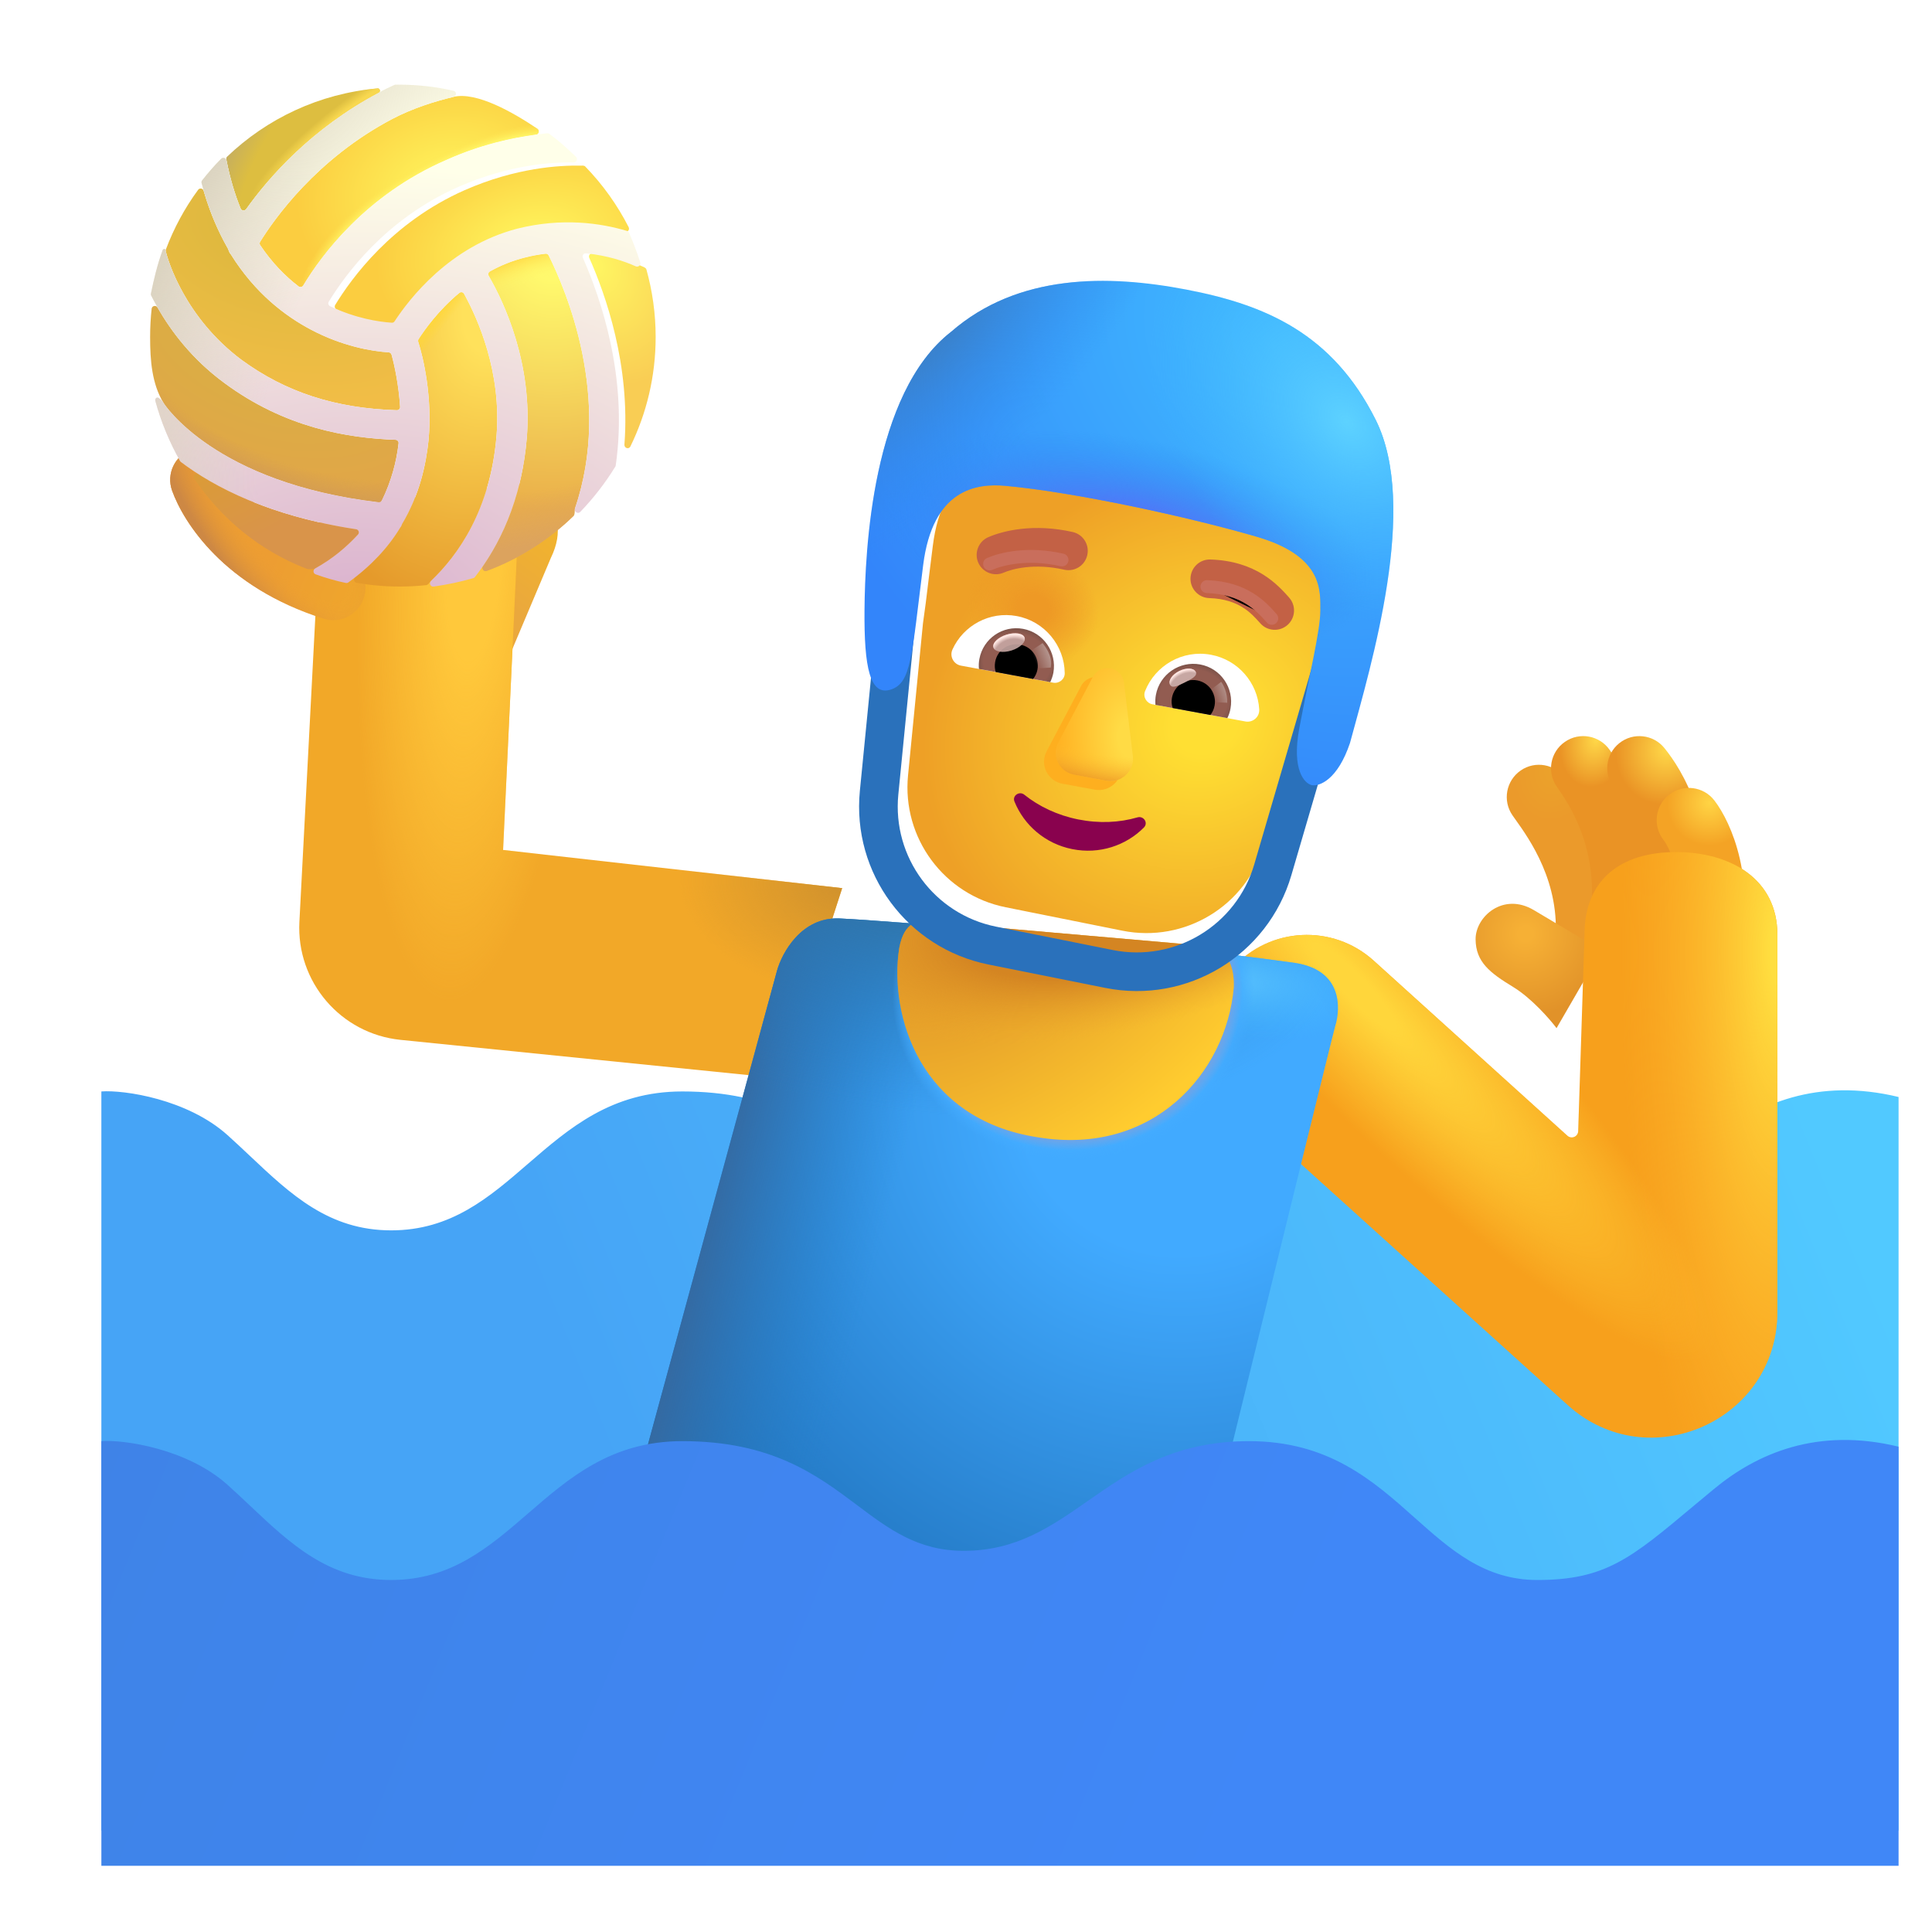 <svg viewBox="1 1 30 30" xmlns="http://www.w3.org/2000/svg">
<g filter="url(#filter0_iii_3987_23699)">
<path d="M30.331 29.575V18.184C29.073 17.88 28.133 18.286 27.456 18.848C27.349 18.937 27.249 19.02 27.154 19.1C26.173 19.922 25.776 20.255 24.721 20.255C23.903 20.255 23.378 19.787 22.817 19.288C22.174 18.714 21.483 18.098 20.245 18.098C19.072 18.098 18.386 18.577 17.741 19.027C17.17 19.426 16.631 19.802 15.815 19.802C15.103 19.802 14.655 19.465 14.158 19.091C13.535 18.624 12.835 18.098 11.444 18.098C10.346 18.098 9.689 18.668 9.049 19.221C8.444 19.745 7.855 20.255 6.924 20.255C5.956 20.255 5.365 19.697 4.73 19.098C4.617 18.992 4.503 18.884 4.385 18.778C3.76 18.215 2.773 18.072 2.424 18.098V29.575L30.331 29.575Z" fill="url(#paint0_linear_3987_23699)"/>
</g>
<path d="M8.775 8.669L9.234 8.714C9.298 8.72 9.362 8.734 9.416 8.77C9.658 8.928 9.754 9.253 9.553 9.665L8.682 11.727L7.791 10.886L8.775 8.669Z" fill="url(#paint1_linear_3987_23699)"/>
<g filter="url(#filter1_i_3987_23699)">
<path d="M5.449 15.914L5.784 9.501L8.877 9.126L8.612 14.798L13.877 15.391L12.924 18.345L7.02 17.747C6.091 17.653 5.4 16.846 5.449 15.914Z" fill="#F2A828"/>
<path d="M5.449 15.914L5.784 9.501L8.877 9.126L8.612 14.798L13.877 15.391L12.924 18.345L7.02 17.747C6.091 17.653 5.4 16.846 5.449 15.914Z" fill="url(#paint2_radial_3987_23699)"/>
<path d="M5.449 15.914L5.784 9.501L8.877 9.126L8.612 14.798L13.877 15.391L12.924 18.345L7.02 17.747C6.091 17.653 5.4 16.846 5.449 15.914Z" fill="url(#paint3_radial_3987_23699)"/>
</g>
<path fill-rule="evenodd" clip-rule="evenodd" d="M24.612 12.965C24.838 12.807 25.15 12.864 25.308 13.09C25.318 13.105 25.331 13.123 25.348 13.146C25.562 13.44 26.268 14.41 26.145 15.72C26.119 15.995 25.875 16.196 25.6 16.17C25.325 16.144 25.123 15.9 25.149 15.626C25.236 14.71 24.747 14.027 24.532 13.726C24.515 13.702 24.5 13.68 24.486 13.661C24.329 13.434 24.385 13.123 24.612 12.965Z" fill="url(#paint4_radial_3987_23699)"/>
<path fill-rule="evenodd" clip-rule="evenodd" d="M3.975 7.979C4.235 7.886 4.521 8.021 4.614 8.281C4.694 8.506 5.107 9.267 6.325 9.653C6.588 9.736 6.734 10.017 6.651 10.28C6.567 10.544 6.286 10.69 6.023 10.606C4.479 10.117 3.847 9.107 3.672 8.618C3.579 8.358 3.715 8.072 3.975 7.979Z" fill="url(#paint5_linear_3987_23699)"/>
<path fill-rule="evenodd" clip-rule="evenodd" d="M3.975 7.979C4.235 7.886 4.521 8.021 4.614 8.281C4.694 8.506 5.107 9.267 6.325 9.653C6.588 9.736 6.734 10.017 6.651 10.28C6.567 10.544 6.286 10.69 6.023 10.606C4.479 10.117 3.847 9.107 3.672 8.618C3.579 8.358 3.715 8.072 3.975 7.979Z" fill="url(#paint6_radial_3987_23699)"/>
<path fill-rule="evenodd" clip-rule="evenodd" d="M25.299 12.52C25.526 12.362 25.837 12.418 25.995 12.645C25.999 12.651 26.003 12.657 26.008 12.663C26.196 12.934 26.831 13.844 26.703 15.2C26.677 15.475 26.433 15.677 26.159 15.651C25.884 15.625 25.682 15.381 25.708 15.106C25.801 14.116 25.343 13.459 25.184 13.23C25.18 13.225 25.177 13.22 25.174 13.216C25.016 12.989 25.072 12.677 25.299 12.52Z" fill="url(#paint7_radial_3987_23699)"/>
<path fill-rule="evenodd" clip-rule="evenodd" d="M26.143 12.541C26.358 12.368 26.673 12.402 26.846 12.617C27.113 12.948 27.676 13.824 27.417 15.184C27.365 15.455 27.103 15.633 26.832 15.582C26.561 15.53 26.383 15.268 26.435 14.997C26.621 14.021 26.223 13.436 26.068 13.244C25.895 13.029 25.928 12.714 26.143 12.541Z" fill="url(#paint8_radial_3987_23699)"/>
<path fill-rule="evenodd" clip-rule="evenodd" d="M26.92 13.339C27.139 13.17 27.453 13.211 27.621 13.43C27.888 13.776 28.283 14.687 27.987 15.836C27.918 16.104 27.645 16.265 27.378 16.196C27.11 16.127 26.949 15.854 27.018 15.587C27.23 14.768 26.929 14.17 26.829 14.04C26.66 13.821 26.701 13.508 26.92 13.339Z" fill="url(#paint9_radial_3987_23699)"/>
<path fill-rule="evenodd" clip-rule="evenodd" d="M26.92 13.339C27.139 13.17 27.453 13.211 27.621 13.43C27.888 13.776 28.283 14.687 27.987 15.836C27.918 16.104 27.645 16.265 27.378 16.196C27.11 16.127 26.949 15.854 27.018 15.587C27.23 14.768 26.929 14.17 26.829 14.04C26.66 13.821 26.701 13.508 26.92 13.339Z" fill="url(#paint10_radial_3987_23699)"/>
<path d="M24.495 16.325C24.782 16.5 25.065 16.825 25.17 16.965L25.87 15.755C25.678 15.643 25.2 15.362 24.819 15.133C24.342 14.848 23.909 15.235 23.913 15.587C23.916 15.938 24.135 16.106 24.495 16.325Z" fill="url(#paint11_radial_3987_23699)"/>
<g filter="url(#filter2_i_3987_23699)">
<path fill-rule="evenodd" clip-rule="evenodd" d="M26.526 14.731C27.382 14.731 28.099 15.156 28.099 16.012V21.87C28.099 23.56 26.096 24.45 24.842 23.317L19.752 18.717C19.117 18.143 19.067 17.163 19.642 16.528C20.215 15.893 21.196 15.843 21.831 16.417L24.839 19.136C24.902 19.193 25.003 19.15 25.006 19.065L25.104 16.012C25.104 15.156 25.67 14.731 26.526 14.731Z" fill="#F7A01C"/>
<path fill-rule="evenodd" clip-rule="evenodd" d="M26.526 14.731C27.382 14.731 28.099 15.156 28.099 16.012V21.87C28.099 23.56 26.096 24.45 24.842 23.317L19.752 18.717C19.117 18.143 19.067 17.163 19.642 16.528C20.215 15.893 21.196 15.843 21.831 16.417L24.839 19.136C24.902 19.193 25.003 19.15 25.006 19.065L25.104 16.012C25.104 15.156 25.67 14.731 26.526 14.731Z" fill="url(#paint12_radial_3987_23699)"/>
<path fill-rule="evenodd" clip-rule="evenodd" d="M26.526 14.731C27.382 14.731 28.099 15.156 28.099 16.012V21.87C28.099 23.56 26.096 24.45 24.842 23.317L19.752 18.717C19.117 18.143 19.067 17.163 19.642 16.528C20.215 15.893 21.196 15.843 21.831 16.417L24.839 19.136C24.902 19.193 25.003 19.15 25.006 19.065L25.104 16.012C25.104 15.156 25.67 14.731 26.526 14.731Z" fill="url(#paint13_radial_3987_23699)"/>
</g>
<path d="M3.575 4.875C3.572 4.883 3.571 4.892 3.573 4.9C3.603 5.03 3.861 5.923 4.75 6.588C5.438 7.09 6.205 7.341 7.162 7.37C7.191 7.371 7.215 7.346 7.213 7.317C7.19 6.977 7.128 6.682 7.08 6.507C7.074 6.487 7.056 6.472 7.034 6.471C6.775 6.455 6.315 6.377 5.827 6.118C5.431 5.909 4.962 5.555 4.586 4.952C4.584 4.949 4.582 4.946 4.579 4.943C4.571 4.934 4.564 4.922 4.559 4.91C4.553 4.897 4.548 4.883 4.543 4.868L4.539 4.859C4.393 4.603 4.263 4.307 4.163 3.964C4.152 3.924 4.1 3.914 4.076 3.948C3.869 4.23 3.7 4.542 3.575 4.875Z" fill="url(#paint14_radial_3987_23699)"/>
<path d="M3.539 7.256C3.549 7.277 4.336 8.499 6.878 8.799C6.899 8.801 6.92 8.791 6.929 8.772C7.076 8.476 7.156 8.172 7.189 7.884C7.193 7.856 7.171 7.83 7.142 7.829C6.406 7.803 5.427 7.647 4.479 6.943C3.98 6.575 3.657 6.141 3.448 5.777C3.424 5.735 3.361 5.746 3.355 5.794C3.339 5.938 3.331 6.084 3.331 6.233C3.331 6.602 3.359 6.959 3.539 7.256Z" fill="url(#paint15_radial_3987_23699)"/>
<path d="M3.539 7.256C3.549 7.277 4.336 8.499 6.878 8.799C6.899 8.801 6.92 8.791 6.929 8.772C7.076 8.476 7.156 8.172 7.189 7.884C7.193 7.856 7.171 7.83 7.142 7.829C6.406 7.803 5.427 7.647 4.479 6.943C3.98 6.575 3.657 6.141 3.448 5.777C3.424 5.735 3.361 5.746 3.355 5.794C3.339 5.938 3.331 6.084 3.331 6.233C3.331 6.602 3.359 6.959 3.539 7.256Z" fill="url(#paint16_radial_3987_23699)"/>
<path d="M5.756 9.83C5.788 9.843 5.854 9.84 5.887 9.83C5.89 9.829 5.893 9.828 5.895 9.826C6.168 9.675 6.382 9.492 6.559 9.3C6.586 9.271 6.569 9.224 6.529 9.218C5.397 9.046 4.61 8.699 4.084 8.363C4.038 8.334 3.983 8.387 4.014 8.431C4.444 9.063 5.03 9.547 5.756 9.83Z" fill="url(#paint17_radial_3987_23699)"/>
<path d="M7.618 10.086C7.649 10.083 7.67 10.042 7.693 10.02V10.02C8.113 9.62 8.615 8.919 8.71 7.768C8.79 6.779 8.421 5.952 8.206 5.562C8.191 5.535 8.156 5.529 8.132 5.549C7.808 5.819 7.597 6.117 7.501 6.265C7.492 6.278 7.49 6.293 7.495 6.307C7.571 6.553 7.716 7.153 7.655 7.831C7.614 8.225 7.511 8.69 7.244 9.136C7.241 9.141 7.239 9.147 7.237 9.153L7.234 9.161C7.231 9.169 7.226 9.178 7.22 9.185C7.218 9.188 7.215 9.191 7.213 9.195C7.048 9.469 6.818 9.726 6.518 9.961C6.484 9.988 6.496 10.043 6.539 10.05C6.756 10.088 6.978 10.108 7.206 10.108C7.345 10.108 7.482 10.1 7.618 10.086Z" fill="url(#paint18_radial_3987_23699)"/>
<path d="M7.618 10.086C7.649 10.083 7.67 10.042 7.693 10.02V10.02C8.113 9.62 8.615 8.919 8.71 7.768C8.79 6.779 8.421 5.952 8.206 5.562C8.191 5.535 8.156 5.529 8.132 5.549C7.808 5.819 7.597 6.117 7.501 6.265C7.492 6.278 7.49 6.293 7.495 6.307C7.571 6.553 7.716 7.153 7.655 7.831C7.614 8.225 7.511 8.69 7.244 9.136C7.241 9.141 7.239 9.147 7.237 9.153L7.234 9.161C7.231 9.169 7.226 9.178 7.22 9.185C7.218 9.188 7.215 9.191 7.213 9.195C7.048 9.469 6.818 9.726 6.518 9.961C6.484 9.988 6.496 10.043 6.539 10.05C6.756 10.088 6.978 10.108 7.206 10.108C7.345 10.108 7.482 10.1 7.618 10.086Z" fill="url(#paint19_linear_3987_23699)"/>
<path d="M9.905 9.013C9.93 8.988 9.918 8.933 9.927 8.899C9.927 8.898 9.928 8.896 9.928 8.895C10.516 7.181 9.776 5.477 9.519 4.966C9.51 4.948 9.491 4.938 9.471 4.94C9.367 4.952 9.262 4.971 9.149 5C8.957 5.048 8.774 5.122 8.607 5.215C8.583 5.229 8.575 5.259 8.589 5.283C8.835 5.713 9.271 6.649 9.18 7.8C9.107 8.672 8.824 9.318 8.501 9.789C8.473 9.829 8.512 9.882 8.558 9.865C9.066 9.676 9.523 9.383 9.905 9.013Z" fill="url(#paint20_radial_3987_23699)"/>
<path d="M9.905 9.013C9.93 8.988 9.918 8.933 9.927 8.899C9.927 8.898 9.928 8.896 9.928 8.895C10.516 7.181 9.776 5.477 9.519 4.966C9.51 4.948 9.491 4.938 9.471 4.94C9.367 4.952 9.262 4.971 9.149 5C8.957 5.048 8.774 5.122 8.607 5.215C8.583 5.229 8.575 5.259 8.589 5.283C8.835 5.713 9.271 6.649 9.18 7.8C9.107 8.672 8.824 9.318 8.501 9.789C8.473 9.829 8.512 9.882 8.558 9.865C9.066 9.676 9.523 9.383 9.905 9.013Z" fill="url(#paint21_radial_3987_23699)"/>
<path d="M9.905 9.013C9.93 8.988 9.918 8.933 9.927 8.899C9.927 8.898 9.928 8.896 9.928 8.895C10.516 7.181 9.776 5.477 9.519 4.966C9.51 4.948 9.491 4.938 9.471 4.94C9.367 4.952 9.262 4.971 9.149 5C8.957 5.048 8.774 5.122 8.607 5.215C8.583 5.229 8.575 5.259 8.589 5.283C8.835 5.713 9.271 6.649 9.18 7.8C9.107 8.672 8.824 9.318 8.501 9.789C8.473 9.829 8.512 9.882 8.558 9.865C9.066 9.676 9.523 9.383 9.905 9.013Z" fill="url(#paint22_radial_3987_23699)"/>
<g filter="url(#filter3_i_3987_23699)">
<path d="M10.937 5.183C10.929 5.157 10.895 5.146 10.87 5.135C10.694 5.056 10.431 4.967 10.1 4.934C10.062 4.93 10.035 4.968 10.05 5.003C10.304 5.576 10.69 6.667 10.596 7.904C10.592 7.959 10.665 7.982 10.689 7.932C10.94 7.419 11.081 6.842 11.081 6.232C11.081 5.869 11.03 5.516 10.937 5.183Z" fill="url(#paint23_radial_3987_23699)"/>
</g>
<g filter="url(#filter4_i_3987_23699)">
<path d="M7.128 5.989C7.351 5.649 7.973 4.826 9.034 4.55C9.66 4.394 10.204 4.448 10.604 4.549C10.646 4.559 10.681 4.517 10.662 4.478C10.485 4.131 10.257 3.813 9.988 3.536C9.97 3.516 9.934 3.522 9.907 3.522V3.522C9.598 3.517 8.92 3.549 8.115 3.903C6.979 4.405 6.355 5.276 6.105 5.685C6.09 5.71 6.1 5.742 6.126 5.755C6.525 5.945 6.885 5.998 7.083 6.011C7.101 6.013 7.118 6.004 7.128 5.989Z" fill="url(#paint24_radial_3987_23699)"/>
</g>
<path d="M9.344 2.999C9.382 3.025 9.367 3.084 9.322 3.09C8.944 3.142 8.458 3.246 7.927 3.485C6.675 4.03 5.989 4.965 5.709 5.433C5.693 5.458 5.66 5.465 5.636 5.447C5.428 5.288 5.221 5.077 5.04 4.807C5.029 4.791 5.029 4.77 5.039 4.754C5.255 4.406 5.911 3.468 7.091 2.847C7.409 2.68 7.755 2.573 8.041 2.504C8.402 2.419 8.978 2.751 9.344 2.999Z" fill="url(#paint25_radial_3987_23699)"/>
<path d="M9.344 2.999C9.382 3.025 9.367 3.084 9.322 3.09C8.944 3.142 8.458 3.246 7.927 3.485C6.675 4.03 5.989 4.965 5.709 5.433C5.693 5.458 5.66 5.465 5.636 5.447C5.428 5.288 5.221 5.077 5.04 4.807C5.029 4.791 5.029 4.77 5.039 4.754C5.255 4.406 5.911 3.468 7.091 2.847C7.409 2.68 7.755 2.573 8.041 2.504C8.402 2.419 8.978 2.751 9.344 2.999Z" fill="url(#paint26_radial_3987_23699)"/>
<path d="M4.524 3.435C4.51 3.448 4.513 3.472 4.517 3.491V3.491C4.572 3.772 4.647 4.019 4.736 4.238C4.751 4.274 4.8 4.279 4.823 4.247C5.164 3.768 5.83 2.996 6.882 2.44V2.44C6.913 2.42 6.899 2.369 6.863 2.373C5.958 2.452 5.143 2.842 4.524 3.435Z" fill="url(#paint27_radial_3987_23699)"/>
<path d="M4.524 3.435C4.51 3.448 4.513 3.472 4.517 3.491V3.491C4.572 3.772 4.647 4.019 4.736 4.238C4.751 4.274 4.8 4.279 4.823 4.247C5.164 3.768 5.83 2.996 6.882 2.44V2.44C6.913 2.42 6.899 2.369 6.863 2.373C5.958 2.452 5.143 2.842 4.524 3.435Z" fill="url(#paint28_radial_3987_23699)"/>
<path d="M9.034 4.55C7.974 4.826 7.351 5.649 7.127 5.989C7.118 6.004 7.101 6.013 7.083 6.011C6.885 5.998 6.525 5.945 6.126 5.755C6.1 5.742 6.09 5.71 6.105 5.685C6.355 5.276 6.979 4.405 8.115 3.903C8.92 3.549 9.598 3.517 9.907 3.522C9.953 3.523 9.977 3.467 9.944 3.435C9.812 3.307 9.678 3.186 9.53 3.078C9.52 3.071 9.508 3.068 9.496 3.069C9.1 3.112 8.544 3.207 7.927 3.485C6.675 4.03 5.989 4.965 5.709 5.433C5.693 5.458 5.66 5.465 5.636 5.447C5.428 5.288 5.221 5.077 5.04 4.807C5.029 4.791 5.029 4.77 5.039 4.754C5.256 4.406 5.911 3.468 7.091 2.847C7.409 2.68 7.755 2.573 8.041 2.505C8.092 2.492 8.093 2.421 8.042 2.41C7.774 2.348 7.49 2.315 7.206 2.315C7.18 2.315 7.162 2.315 7.145 2.315C7.137 2.315 7.129 2.316 7.122 2.32C7.042 2.359 6.962 2.39 6.882 2.44C5.83 2.996 5.164 3.768 4.823 4.247C4.8 4.279 4.751 4.274 4.737 4.238C4.647 4.019 4.572 3.772 4.517 3.491C4.509 3.452 4.462 3.437 4.434 3.465C4.329 3.569 4.231 3.684 4.139 3.8C4.129 3.812 4.126 3.828 4.13 3.843C4.233 4.238 4.376 4.574 4.539 4.86C4.541 4.862 4.542 4.865 4.543 4.869C4.552 4.896 4.562 4.924 4.58 4.943C4.582 4.946 4.584 4.949 4.587 4.952C4.962 5.555 5.431 5.909 5.827 6.118C6.315 6.377 6.776 6.455 7.034 6.471C7.056 6.472 7.074 6.487 7.08 6.507C7.129 6.682 7.19 6.977 7.213 7.318C7.215 7.347 7.191 7.371 7.162 7.37C6.205 7.341 5.438 7.09 4.751 6.588C3.8 5.877 3.57 4.906 3.57 4.885C3.57 4.859 3.534 4.86 3.525 4.884C3.446 5.1 3.391 5.325 3.344 5.558C3.341 5.568 3.343 5.58 3.348 5.59C3.547 5.985 3.891 6.51 4.479 6.943C5.427 7.647 6.406 7.803 7.142 7.829C7.171 7.83 7.193 7.856 7.19 7.884C7.156 8.172 7.077 8.476 6.929 8.772C6.92 8.791 6.899 8.801 6.878 8.799C4.336 8.499 3.549 7.277 3.539 7.256C3.52 7.226 3.494 7.199 3.464 7.179C3.433 7.16 3.403 7.191 3.412 7.226C3.504 7.56 3.632 7.867 3.795 8.156C3.798 8.162 3.803 8.167 3.808 8.172C4.32 8.559 5.179 9.013 6.529 9.218C6.569 9.224 6.586 9.271 6.559 9.3C6.382 9.492 6.168 9.675 5.895 9.826C5.857 9.847 5.86 9.904 5.901 9.918C6.051 9.972 6.207 10.018 6.37 10.052C6.383 10.055 6.397 10.052 6.409 10.044C6.763 9.787 7.028 9.501 7.213 9.195C7.215 9.191 7.218 9.188 7.22 9.185C7.226 9.178 7.231 9.169 7.234 9.161C7.237 9.153 7.24 9.143 7.244 9.136C7.511 8.69 7.614 8.225 7.655 7.831C7.716 7.153 7.571 6.553 7.495 6.307C7.491 6.293 7.493 6.278 7.501 6.265C7.597 6.117 7.808 5.819 8.132 5.549C8.156 5.529 8.191 5.535 8.206 5.562C8.421 5.952 8.79 6.779 8.71 7.768C8.615 8.919 8.113 9.62 7.693 10.02C7.657 10.054 7.685 10.116 7.734 10.108C7.945 10.078 8.154 10.034 8.35 9.977C8.36 9.974 8.369 9.969 8.375 9.96C8.748 9.48 9.098 8.784 9.181 7.8C9.271 6.649 8.836 5.713 8.589 5.283C8.575 5.259 8.583 5.229 8.608 5.215C8.774 5.122 8.957 5.048 9.149 5C9.262 4.971 9.367 4.952 9.471 4.94C9.491 4.938 9.51 4.948 9.519 4.966C9.776 5.477 10.516 7.181 9.928 8.895C9.911 8.946 9.973 8.987 10.01 8.949C10.214 8.738 10.397 8.502 10.554 8.247C10.558 8.242 10.56 8.235 10.561 8.228C10.758 6.859 10.325 5.626 10.051 5.003C10.035 4.968 10.062 4.93 10.1 4.934C10.431 4.967 10.694 5.056 10.87 5.135C10.911 5.154 10.956 5.116 10.942 5.074C10.89 4.914 10.832 4.76 10.767 4.613C10.761 4.6 10.75 4.59 10.736 4.586C10.329 4.464 9.732 4.376 9.034 4.55Z" fill="url(#paint29_radial_3987_23699)"/>
<path d="M9.034 4.55C7.974 4.826 7.351 5.649 7.127 5.989C7.118 6.004 7.101 6.013 7.083 6.011C6.885 5.998 6.525 5.945 6.126 5.755C6.1 5.742 6.09 5.71 6.105 5.685C6.355 5.276 6.979 4.405 8.115 3.903C8.92 3.549 9.598 3.517 9.907 3.522C9.953 3.523 9.977 3.467 9.944 3.435C9.812 3.307 9.678 3.186 9.53 3.078C9.52 3.071 9.508 3.068 9.496 3.069C9.1 3.112 8.544 3.207 7.927 3.485C6.675 4.03 5.989 4.965 5.709 5.433C5.693 5.458 5.66 5.465 5.636 5.447C5.428 5.288 5.221 5.077 5.04 4.807C5.029 4.791 5.029 4.77 5.039 4.754C5.256 4.406 5.911 3.468 7.091 2.847C7.409 2.68 7.755 2.573 8.041 2.505C8.092 2.492 8.093 2.421 8.042 2.41C7.774 2.348 7.49 2.315 7.206 2.315C7.18 2.315 7.162 2.315 7.145 2.315C7.137 2.315 7.129 2.316 7.122 2.32C7.042 2.359 6.962 2.39 6.882 2.44C5.83 2.996 5.164 3.768 4.823 4.247C4.8 4.279 4.751 4.274 4.737 4.238C4.647 4.019 4.572 3.772 4.517 3.491C4.509 3.452 4.462 3.437 4.434 3.465C4.329 3.569 4.231 3.684 4.139 3.8C4.129 3.812 4.126 3.828 4.13 3.843C4.233 4.238 4.376 4.574 4.539 4.86C4.541 4.862 4.542 4.865 4.543 4.869C4.552 4.896 4.562 4.924 4.58 4.943C4.582 4.946 4.584 4.949 4.587 4.952C4.962 5.555 5.431 5.909 5.827 6.118C6.315 6.377 6.776 6.455 7.034 6.471C7.056 6.472 7.074 6.487 7.08 6.507C7.129 6.682 7.19 6.977 7.213 7.318C7.215 7.347 7.191 7.371 7.162 7.37C6.205 7.341 5.438 7.09 4.751 6.588C3.8 5.877 3.57 4.906 3.57 4.885C3.57 4.859 3.534 4.86 3.525 4.884C3.446 5.1 3.391 5.325 3.344 5.558C3.341 5.568 3.343 5.58 3.348 5.59C3.547 5.985 3.891 6.51 4.479 6.943C5.427 7.647 6.406 7.803 7.142 7.829C7.171 7.83 7.193 7.856 7.19 7.884C7.156 8.172 7.077 8.476 6.929 8.772C6.92 8.791 6.899 8.801 6.878 8.799C4.336 8.499 3.549 7.277 3.539 7.256C3.52 7.226 3.494 7.199 3.464 7.179C3.433 7.16 3.403 7.191 3.412 7.226C3.504 7.56 3.632 7.867 3.795 8.156C3.798 8.162 3.803 8.167 3.808 8.172C4.32 8.559 5.179 9.013 6.529 9.218C6.569 9.224 6.586 9.271 6.559 9.3C6.382 9.492 6.168 9.675 5.895 9.826C5.857 9.847 5.86 9.904 5.901 9.918C6.051 9.972 6.207 10.018 6.37 10.052C6.383 10.055 6.397 10.052 6.409 10.044C6.763 9.787 7.028 9.501 7.213 9.195C7.215 9.191 7.218 9.188 7.22 9.185C7.226 9.178 7.231 9.169 7.234 9.161C7.237 9.153 7.24 9.143 7.244 9.136C7.511 8.69 7.614 8.225 7.655 7.831C7.716 7.153 7.571 6.553 7.495 6.307C7.491 6.293 7.493 6.278 7.501 6.265C7.597 6.117 7.808 5.819 8.132 5.549C8.156 5.529 8.191 5.535 8.206 5.562C8.421 5.952 8.79 6.779 8.71 7.768C8.615 8.919 8.113 9.62 7.693 10.02C7.657 10.054 7.685 10.116 7.734 10.108C7.945 10.078 8.154 10.034 8.35 9.977C8.36 9.974 8.369 9.969 8.375 9.96C8.748 9.48 9.098 8.784 9.181 7.8C9.271 6.649 8.836 5.713 8.589 5.283C8.575 5.259 8.583 5.229 8.608 5.215C8.774 5.122 8.957 5.048 9.149 5C9.262 4.971 9.367 4.952 9.471 4.94C9.491 4.938 9.51 4.948 9.519 4.966C9.776 5.477 10.516 7.181 9.928 8.895C9.911 8.946 9.973 8.987 10.01 8.949C10.214 8.738 10.397 8.502 10.554 8.247C10.558 8.242 10.56 8.235 10.561 8.228C10.758 6.859 10.325 5.626 10.051 5.003C10.035 4.968 10.062 4.93 10.1 4.934C10.431 4.967 10.694 5.056 10.87 5.135C10.911 5.154 10.956 5.116 10.942 5.074C10.89 4.914 10.832 4.76 10.767 4.613C10.761 4.6 10.75 4.59 10.736 4.586C10.329 4.464 9.732 4.376 9.034 4.55Z" fill="url(#paint30_radial_3987_23699)"/>
<path d="M13.065 16.075L10.924 23.934L15.534 26.106L19.956 24.153C20.539 21.773 21.712 16.994 21.737 16.919C21.768 16.825 21.956 16.075 21.096 15.95C18.487 15.591 14.768 15.294 14.034 15.262C13.446 15.237 13.143 15.794 13.065 16.075Z" fill="url(#paint31_radial_3987_23699)"/>
<path d="M13.065 16.075L10.924 23.934L15.534 26.106L19.956 24.153C20.539 21.773 21.712 16.994 21.737 16.919C21.768 16.825 21.956 16.075 21.096 15.95C18.487 15.591 14.768 15.294 14.034 15.262C13.446 15.237 13.143 15.794 13.065 16.075Z" fill="url(#paint32_linear_3987_23699)"/>
<path d="M13.065 16.075L10.924 23.934L15.534 26.106L19.956 24.153C20.539 21.773 21.712 16.994 21.737 16.919C21.768 16.825 21.956 16.075 21.096 15.95C18.487 15.591 14.768 15.294 14.034 15.262C13.446 15.237 13.143 15.794 13.065 16.075Z" fill="url(#paint33_radial_3987_23699)"/>
<path d="M13.065 16.075L10.924 23.934L15.534 26.106L19.956 24.153C20.539 21.773 21.712 16.994 21.737 16.919C21.768 16.825 21.956 16.075 21.096 15.95C18.487 15.591 14.768 15.294 14.034 15.262C13.446 15.237 13.143 15.794 13.065 16.075Z" fill="url(#paint34_radial_3987_23699)"/>
<path d="M13.065 16.075L10.924 23.934L15.534 26.106L19.956 24.153C20.539 21.773 21.712 16.994 21.737 16.919C21.768 16.825 21.956 16.075 21.096 15.95C18.487 15.591 14.768 15.294 14.034 15.262C13.446 15.237 13.143 15.794 13.065 16.075Z" fill="url(#paint35_radial_3987_23699)"/>
<path d="M13.065 16.075L10.924 23.934L15.534 26.106L19.956 24.153C20.539 21.773 21.712 16.994 21.737 16.919C21.768 16.825 21.956 16.075 21.096 15.95C18.487 15.591 14.768 15.294 14.034 15.262C13.446 15.237 13.143 15.794 13.065 16.075Z" fill="url(#paint36_radial_3987_23699)"/>
<path d="M14.963 15.723C15.041 15.286 15.287 15.313 15.326 15.305L19.674 15.684C19.843 15.669 20.177 15.777 20.158 16.333C20.041 17.661 18.909 18.95 17.123 18.661C15.284 18.384 14.803 16.766 14.963 15.723Z" fill="url(#paint37_radial_3987_23699)"/>
<path d="M14.963 15.723C15.041 15.286 15.287 15.313 15.326 15.305L19.674 15.684C19.843 15.669 20.177 15.777 20.158 16.333C20.041 17.661 18.909 18.95 17.123 18.661C15.284 18.384 14.803 16.766 14.963 15.723Z" fill="url(#paint38_radial_3987_23699)"/>
<g filter="url(#filter5_iii_3987_23699)">
<path d="M30.331 30.122V23.614C29.073 23.309 28.133 23.715 27.456 24.278C27.349 24.366 27.249 24.45 27.154 24.529C26.173 25.352 25.776 25.684 24.721 25.684C23.903 25.684 23.378 25.217 22.817 24.717C22.174 24.144 21.483 23.528 20.245 23.528C19.072 23.528 18.386 24.007 17.741 24.457C17.17 24.855 16.631 25.231 15.815 25.231C15.103 25.231 14.655 24.895 14.158 24.521C13.535 24.054 12.835 23.528 11.444 23.528C10.346 23.528 9.689 24.097 9.049 24.651C8.444 25.174 7.855 25.684 6.924 25.684C5.956 25.684 5.365 25.127 4.73 24.528C4.617 24.421 4.503 24.314 4.385 24.208C3.76 23.645 2.773 23.502 2.424 23.528V30.122L30.331 30.122Z" fill="url(#paint39_linear_3987_23699)"/>
</g>
<g filter="url(#filter6_i_3987_23699)">
<path d="M15.335 9.774C15.483 8.592 16.163 8.503 16.612 8.544C17.686 8.641 19.448 9.024 20.51 9.333C21.509 9.623 21.505 10.133 21.503 10.443L21.502 10.485C21.502 10.671 21.435 11.018 21.349 11.441L20.476 14.422C20.2 15.368 19.246 15.945 18.279 15.752L16.467 15.388C15.51 15.197 14.854 14.311 14.95 13.339L15.182 10.978C15.21 10.79 15.239 10.558 15.273 10.27C15.292 10.12 15.312 9.956 15.335 9.774Z" fill="url(#paint40_radial_3987_23699)"/>
<path d="M15.335 9.774C15.483 8.592 16.163 8.503 16.612 8.544C17.686 8.641 19.448 9.024 20.51 9.333C21.509 9.623 21.505 10.133 21.503 10.443L21.502 10.485C21.502 10.671 21.435 11.018 21.349 11.441L20.476 14.422C20.2 15.368 19.246 15.945 18.279 15.752L16.467 15.388C15.51 15.197 14.854 14.311 14.95 13.339L15.182 10.978C15.21 10.79 15.239 10.558 15.273 10.27C15.292 10.12 15.312 9.956 15.335 9.774Z" fill="url(#paint41_radial_3987_23699)"/>
</g>
<path fill-rule="evenodd" clip-rule="evenodd" d="M14.352 13.28L14.657 10.186L15.254 10.245L14.949 13.339C14.854 14.311 15.51 15.197 16.467 15.389L18.279 15.752C19.246 15.945 20.2 15.368 20.476 14.422L21.558 10.725L22.134 10.894L21.052 14.591C20.688 15.835 19.433 16.595 18.162 16.34L16.349 15.977C15.09 15.724 14.226 14.559 14.352 13.28Z" fill="#2A71BB"/>
<g filter="url(#filter7_f_3987_23699)">
<path d="M17.787 11.652L17.252 12.666C17.142 12.875 17.266 13.127 17.5 13.17L17.997 13.262C18.231 13.305 18.437 13.111 18.409 12.88L18.271 11.742C18.243 11.49 17.907 11.428 17.787 11.652Z" fill="#FEAF1F"/>
</g>
<g filter="url(#filter8_f_3987_23699)">
<path d="M17.969 11.513L17.434 12.527C17.324 12.736 17.448 12.987 17.682 13.03L18.179 13.123C18.413 13.166 18.619 12.971 18.591 12.741L18.453 11.602C18.425 11.351 18.089 11.289 17.969 11.513Z" fill="url(#paint42_radial_3987_23699)"/>
<path d="M17.969 11.513L17.434 12.527C17.324 12.736 17.448 12.987 17.682 13.03L18.179 13.123C18.413 13.166 18.619 12.971 18.591 12.741L18.453 11.602C18.425 11.351 18.089 11.289 17.969 11.513Z" fill="url(#paint43_radial_3987_23699)"/>
</g>
<path d="M17.742 13.724C17.421 13.66 17.133 13.523 16.905 13.34C16.827 13.278 16.714 13.357 16.753 13.447C16.901 13.812 17.228 14.101 17.65 14.185C18.072 14.27 18.485 14.129 18.762 13.85C18.834 13.778 18.759 13.665 18.663 13.692C18.382 13.774 18.068 13.789 17.742 13.724Z" fill="#89024E"/>
<path d="M19.803 11.167C20.225 11.245 20.529 11.602 20.553 12.014C20.561 12.133 20.454 12.224 20.339 12.203L18.895 11.936C18.803 11.919 18.745 11.821 18.78 11.733C18.938 11.333 19.361 11.085 19.803 11.167Z" fill="white"/>
<path d="M19.636 11.318C19.957 11.377 20.166 11.685 20.107 12.003C20.098 12.055 20.08 12.106 20.058 12.151L18.942 11.945C18.938 11.893 18.939 11.841 18.949 11.789C19.008 11.471 19.316 11.259 19.636 11.318Z" fill="url(#paint44_radial_3987_23699)"/>
<path d="M19.198 11.835C19.232 11.651 19.407 11.531 19.59 11.565C19.774 11.599 19.894 11.773 19.86 11.957C19.85 12.012 19.827 12.062 19.795 12.102L19.21 11.994C19.192 11.945 19.188 11.89 19.198 11.835Z" fill="black"/>
<g filter="url(#filter9_f_3987_23699)">
<path d="M19.568 11.433C19.599 11.495 19.501 11.546 19.39 11.601C19.28 11.655 19.198 11.693 19.168 11.631C19.137 11.569 19.201 11.474 19.312 11.419C19.423 11.365 19.537 11.371 19.568 11.433Z" fill="#C7A7A3"/>
<path d="M19.568 11.433C19.599 11.495 19.501 11.546 19.39 11.601C19.28 11.655 19.198 11.693 19.168 11.631C19.137 11.569 19.201 11.474 19.312 11.419C19.423 11.365 19.537 11.371 19.568 11.433Z" fill="url(#paint45_radial_3987_23699)"/>
</g>
<g filter="url(#filter10_f_3987_23699)">
<path d="M20.056 11.913C20.062 11.76 19.996 11.632 19.962 11.588L19.761 11.74L19.809 11.901L20.056 11.913Z" fill="url(#paint46_linear_3987_23699)"/>
</g>
<path d="M16.786 10.566C16.367 10.488 15.959 10.712 15.79 11.085C15.741 11.192 15.807 11.315 15.922 11.336L17.355 11.601C17.446 11.617 17.535 11.547 17.533 11.453C17.529 11.026 17.221 10.646 16.786 10.566Z" fill="white"/>
<path d="M16.887 10.765C16.569 10.706 16.266 10.917 16.208 11.232C16.198 11.284 16.196 11.338 16.201 11.387L17.308 11.592C17.33 11.545 17.347 11.497 17.357 11.445C17.412 11.129 17.205 10.824 16.887 10.765Z" fill="url(#paint47_radial_3987_23699)"/>
<path d="M17.109 11.399C17.143 11.216 17.024 11.044 16.842 11.01C16.659 10.976 16.486 11.095 16.453 11.277C16.443 11.332 16.446 11.387 16.461 11.435L17.042 11.543C17.074 11.503 17.099 11.454 17.109 11.399Z" fill="black"/>
<g filter="url(#filter11_f_3987_23699)">
<path d="M17.316 11.366C17.35 11.181 17.223 11.031 17.189 10.986L16.972 11.13L17.043 11.382L17.316 11.366Z" fill="url(#paint48_linear_3987_23699)"/>
</g>
<g filter="url(#filter12_f_3987_23699)">
<ellipse cx="16.668" cy="10.978" rx="0.254" ry="0.129" transform="rotate(-17.442 16.668 10.978)" fill="#C7A7A3" fill-opacity="0.9"/>
<ellipse cx="16.668" cy="10.978" rx="0.254" ry="0.129" transform="rotate(-17.442 16.668 10.978)" fill="url(#paint49_radial_3987_23699)"/>
</g>
<path d="M15.335 9.774C15.483 8.593 16.163 8.503 16.612 8.544C17.686 8.641 19.448 9.024 20.51 9.333C21.555 9.636 21.502 10.18 21.502 10.485C21.502 10.79 21.323 11.52 21.174 12.317C21.056 12.955 21.255 13.166 21.37 13.192C21.487 13.213 21.77 13.111 21.963 12.536C22.299 11.294 23.034 8.864 22.362 7.52C21.69 6.176 20.643 5.731 19.424 5.497C18.206 5.262 16.807 5.247 15.768 6.153C14.541 7.106 14.432 9.559 14.424 10.466C14.416 11.372 14.51 11.809 14.831 11.708C15.151 11.606 15.155 11.204 15.335 9.774Z" fill="url(#paint50_radial_3987_23699)"/>
<path d="M15.335 9.774C15.483 8.593 16.163 8.503 16.612 8.544C17.686 8.641 19.448 9.024 20.51 9.333C21.555 9.636 21.502 10.18 21.502 10.485C21.502 10.79 21.323 11.52 21.174 12.317C21.056 12.955 21.255 13.166 21.37 13.192C21.487 13.213 21.77 13.111 21.963 12.536C22.299 11.294 23.034 8.864 22.362 7.52C21.69 6.176 20.643 5.731 19.424 5.497C18.206 5.262 16.807 5.247 15.768 6.153C14.541 7.106 14.432 9.559 14.424 10.466C14.416 11.372 14.51 11.809 14.831 11.708C15.151 11.606 15.155 11.204 15.335 9.774Z" fill="url(#paint51_radial_3987_23699)"/>
<path d="M15.335 9.774C15.483 8.593 16.163 8.503 16.612 8.544C17.686 8.641 19.448 9.024 20.51 9.333C21.555 9.636 21.502 10.18 21.502 10.485C21.502 10.79 21.323 11.52 21.174 12.317C21.056 12.955 21.255 13.166 21.37 13.192C21.487 13.213 21.77 13.111 21.963 12.536C22.299 11.294 23.034 8.864 22.362 7.52C21.69 6.176 20.643 5.731 19.424 5.497C18.206 5.262 16.807 5.247 15.768 6.153C14.541 7.106 14.432 9.559 14.424 10.466C14.416 11.372 14.51 11.809 14.831 11.708C15.151 11.606 15.155 11.204 15.335 9.774Z" fill="url(#paint52_radial_3987_23699)"/>
<path d="M15.335 9.774C15.483 8.593 16.163 8.503 16.612 8.544C17.686 8.641 19.448 9.024 20.51 9.333C21.555 9.636 21.502 10.18 21.502 10.485C21.502 10.79 21.323 11.52 21.174 12.317C21.056 12.955 21.255 13.166 21.37 13.192C21.487 13.213 21.77 13.111 21.963 12.536C22.299 11.294 23.034 8.864 22.362 7.52C21.69 6.176 20.643 5.731 19.424 5.497C18.206 5.262 16.807 5.247 15.768 6.153C14.541 7.106 14.432 9.559 14.424 10.466C14.416 11.372 14.51 11.809 14.831 11.708C15.151 11.606 15.155 11.204 15.335 9.774Z" fill="url(#paint53_radial_3987_23699)"/>
<g filter="url(#filter13_i_3987_23699)">
<path fill-rule="evenodd" clip-rule="evenodd" d="M17.424 10.046C16.957 9.941 16.616 10.035 16.485 10.092C16.333 10.158 16.156 10.088 16.09 9.936C16.025 9.784 16.094 9.607 16.246 9.541C16.483 9.439 16.954 9.325 17.557 9.461C17.719 9.498 17.82 9.659 17.783 9.82C17.747 9.982 17.586 10.083 17.424 10.046Z" fill="#C36145"/>
</g>
<g filter="url(#filter14_f_3987_23699)">
<path d="M16.366 9.757C16.549 9.678 16.956 9.574 17.491 9.695" stroke="#C96E5C" stroke-width="0.2" stroke-linecap="round"/>
</g>
<g filter="url(#filter15_i_3987_23699)">
<path fill-rule="evenodd" clip-rule="evenodd" d="M19.386 10.178C19.381 10.343 19.511 10.482 19.676 10.487C19.919 10.495 20.08 10.559 20.194 10.63C20.312 10.703 20.392 10.791 20.47 10.879C20.58 11.003 20.769 11.014 20.893 10.904C21.017 10.794 21.028 10.604 20.918 10.48C20.916 10.478 20.915 10.476 20.913 10.474C20.834 10.386 20.706 10.241 20.511 10.12C20.308 9.994 20.043 9.899 19.696 9.888C19.53 9.882 19.392 10.012 19.386 10.178Z" fill="#C36145"/>
</g>
<g filter="url(#filter16_f_3987_23699)">
<path d="M20.748 10.602C20.592 10.426 20.331 10.129 19.741 10.109" stroke="#C96E5C" stroke-width="0.2" stroke-linecap="round"/>
</g>
<defs>
<filter id="filter0_iii_3987_23699" x="2.274" y="17.93" width="28.306" height="11.645" filterUnits="userSpaceOnUse" color-interpolation-filters="sRGB">
<feFlood flood-opacity="0" result="BackgroundImageFix"/>
<feBlend mode="normal" in="SourceGraphic" in2="BackgroundImageFix" result="shape"/>
<feColorMatrix in="SourceAlpha" type="matrix" values="0 0 0 0 0 0 0 0 0 0 0 0 0 0 0 0 0 0 127 0" result="hardAlpha"/>
<feOffset dx="0.15" dy="-0.15"/>
<feGaussianBlur stdDeviation="0.075"/>
<feComposite in2="hardAlpha" operator="arithmetic" k2="-1" k3="1"/>
<feColorMatrix type="matrix" values="0 0 0 0 0.235 0 0 0 0 0.573 0 0 0 0 0.82 0 0 0 1 0"/>
<feBlend mode="normal" in2="shape" result="effect1_innerShadow_3987_23699"/>
<feColorMatrix in="SourceAlpha" type="matrix" values="0 0 0 0 0 0 0 0 0 0 0 0 0 0 0 0 0 0 127 0" result="hardAlpha"/>
<feOffset dx="0.25"/>
<feGaussianBlur stdDeviation="0.15"/>
<feComposite in2="hardAlpha" operator="arithmetic" k2="-1" k3="1"/>
<feColorMatrix type="matrix" values="0 0 0 0 0.239 0 0 0 0 0.62 0 0 0 0 0.8 0 0 0 1 0"/>
<feBlend mode="normal" in2="effect1_innerShadow_3987_23699" result="effect2_innerShadow_3987_23699"/>
<feColorMatrix in="SourceAlpha" type="matrix" values="0 0 0 0 0 0 0 0 0 0 0 0 0 0 0 0 0 0 127 0" result="hardAlpha"/>
<feOffset dx="-0.25"/>
<feGaussianBlur stdDeviation="0.075"/>
<feComposite in2="hardAlpha" operator="arithmetic" k2="-1" k3="1"/>
<feColorMatrix type="matrix" values="0 0 0 0 0.396 0 0 0 0 0.886 0 0 0 0 1 0 0 0 1 0"/>
<feBlend mode="normal" in2="effect2_innerShadow_3987_23699" result="effect3_innerShadow_3987_23699"/>
</filter>
<filter id="filter1_i_3987_23699" x="5.446" y="8.526" width="8.631" height="9.819" filterUnits="userSpaceOnUse" color-interpolation-filters="sRGB">
<feFlood flood-opacity="0" result="BackgroundImageFix"/>
<feBlend mode="normal" in="SourceGraphic" in2="BackgroundImageFix" result="shape"/>
<feColorMatrix in="SourceAlpha" type="matrix" values="0 0 0 0 0 0 0 0 0 0 0 0 0 0 0 0 0 0 127 0" result="hardAlpha"/>
<feOffset dx="0.2" dy="-0.6"/>
<feGaussianBlur stdDeviation="0.5"/>
<feComposite in2="hardAlpha" operator="arithmetic" k2="-1" k3="1"/>
<feColorMatrix type="matrix" values="0 0 0 0 0.765 0 0 0 0 0.443 0 0 0 0 0.282 0 0 0 1 0"/>
<feBlend mode="normal" in2="shape" result="effect1_innerShadow_3987_23699"/>
</filter>
<filter id="filter2_i_3987_23699" x="19.241" y="14.231" width="9.358" height="9.592" filterUnits="userSpaceOnUse" color-interpolation-filters="sRGB">
<feFlood flood-opacity="0" result="BackgroundImageFix"/>
<feBlend mode="normal" in="SourceGraphic" in2="BackgroundImageFix" result="shape"/>
<feColorMatrix in="SourceAlpha" type="matrix" values="0 0 0 0 0 0 0 0 0 0 0 0 0 0 0 0 0 0 127 0" result="hardAlpha"/>
<feOffset dx="0.5" dy="-0.5"/>
<feGaussianBlur stdDeviation="0.5"/>
<feComposite in2="hardAlpha" operator="arithmetic" k2="-1" k3="1"/>
<feColorMatrix type="matrix" values="0 0 0 0 0.839 0 0 0 0 0.431 0 0 0 0 0.208 0 0 0 1 0"/>
<feBlend mode="normal" in2="shape" result="effect1_innerShadow_3987_23699"/>
</filter>
<filter id="filter3_i_3987_23699" x="10.046" y="4.933" width="1.134" height="3.026" filterUnits="userSpaceOnUse" color-interpolation-filters="sRGB">
<feFlood flood-opacity="0" result="BackgroundImageFix"/>
<feBlend mode="normal" in="SourceGraphic" in2="BackgroundImageFix" result="shape"/>
<feColorMatrix in="SourceAlpha" type="matrix" values="0 0 0 0 0 0 0 0 0 0 0 0 0 0 0 0 0 0 127 0" result="hardAlpha"/>
<feOffset dx="0.1"/>
<feGaussianBlur stdDeviation="0.05"/>
<feComposite in2="hardAlpha" operator="arithmetic" k2="-1" k3="1"/>
<feColorMatrix type="matrix" values="0 0 0 0 1 0 0 0 0 0.843 0 0 0 0 0.251 0 0 0 1 0"/>
<feBlend mode="normal" in2="shape" result="effect1_innerShadow_3987_23699"/>
</filter>
<filter id="filter4_i_3987_23699" x="6.098" y="3.521" width="4.669" height="2.54" filterUnits="userSpaceOnUse" color-interpolation-filters="sRGB">
<feFlood flood-opacity="0" result="BackgroundImageFix"/>
<feBlend mode="normal" in="SourceGraphic" in2="BackgroundImageFix" result="shape"/>
<feColorMatrix in="SourceAlpha" type="matrix" values="0 0 0 0 0 0 0 0 0 0 0 0 0 0 0 0 0 0 127 0" result="hardAlpha"/>
<feOffset dx="0.1" dy="0.05"/>
<feGaussianBlur stdDeviation="0.05"/>
<feComposite in2="hardAlpha" operator="arithmetic" k2="-1" k3="1"/>
<feColorMatrix type="matrix" values="0 0 0 0 0.953 0 0 0 0 0.769 0 0 0 0 0.255 0 0 0 1 0"/>
<feBlend mode="normal" in2="shape" result="effect1_innerShadow_3987_23699"/>
</filter>
<filter id="filter5_iii_3987_23699" x="2.274" y="23.36" width="28.306" height="6.762" filterUnits="userSpaceOnUse" color-interpolation-filters="sRGB">
<feFlood flood-opacity="0" result="BackgroundImageFix"/>
<feBlend mode="normal" in="SourceGraphic" in2="BackgroundImageFix" result="shape"/>
<feColorMatrix in="SourceAlpha" type="matrix" values="0 0 0 0 0 0 0 0 0 0 0 0 0 0 0 0 0 0 127 0" result="hardAlpha"/>
<feOffset dx="0.15" dy="-0.15"/>
<feGaussianBlur stdDeviation="0.075"/>
<feComposite in2="hardAlpha" operator="arithmetic" k2="-1" k3="1"/>
<feColorMatrix type="matrix" values="0 0 0 0 0.239 0 0 0 0 0.369 0 0 0 0 0.882 0 0 0 1 0"/>
<feBlend mode="normal" in2="shape" result="effect1_innerShadow_3987_23699"/>
<feColorMatrix in="SourceAlpha" type="matrix" values="0 0 0 0 0 0 0 0 0 0 0 0 0 0 0 0 0 0 127 0" result="hardAlpha"/>
<feOffset dx="0.25"/>
<feGaussianBlur stdDeviation="0.15"/>
<feComposite in2="hardAlpha" operator="arithmetic" k2="-1" k3="1"/>
<feColorMatrix type="matrix" values="0 0 0 0 0.165 0 0 0 0 0.459 0 0 0 0 0.78 0 0 0 1 0"/>
<feBlend mode="normal" in2="effect1_innerShadow_3987_23699" result="effect2_innerShadow_3987_23699"/>
<feColorMatrix in="SourceAlpha" type="matrix" values="0 0 0 0 0 0 0 0 0 0 0 0 0 0 0 0 0 0 127 0" result="hardAlpha"/>
<feOffset dx="-0.25"/>
<feGaussianBlur stdDeviation="0.075"/>
<feComposite in2="hardAlpha" operator="arithmetic" k2="-1" k3="1"/>
<feColorMatrix type="matrix" values="0 0 0 0 0.325 0 0 0 0 0.62 0 0 0 0 0.988 0 0 0 1 0"/>
<feBlend mode="normal" in2="effect2_innerShadow_3987_23699" result="effect3_innerShadow_3987_23699"/>
</filter>
<filter id="filter6_i_3987_23699" x="14.94" y="8.236" width="6.713" height="7.553" filterUnits="userSpaceOnUse" color-interpolation-filters="sRGB">
<feFlood flood-opacity="0" result="BackgroundImageFix"/>
<feBlend mode="normal" in="SourceGraphic" in2="BackgroundImageFix" result="shape"/>
<feColorMatrix in="SourceAlpha" type="matrix" values="0 0 0 0 0 0 0 0 0 0 0 0 0 0 0 0 0 0 127 0" result="hardAlpha"/>
<feOffset dx="0.15" dy="-0.3"/>
<feGaussianBlur stdDeviation="0.375"/>
<feComposite in2="hardAlpha" operator="arithmetic" k2="-1" k3="1"/>
<feColorMatrix type="matrix" values="0 0 0 0 0.741 0 0 0 0 0.506 0 0 0 0 0.176 0 0 0 1 0"/>
<feBlend mode="normal" in2="shape" result="effect1_innerShadow_3987_23699"/>
</filter>
<filter id="filter7_f_3987_23699" x="16.711" y="11.014" width="2.2" height="2.754" filterUnits="userSpaceOnUse" color-interpolation-filters="sRGB">
<feFlood flood-opacity="0" result="BackgroundImageFix"/>
<feBlend mode="normal" in="SourceGraphic" in2="BackgroundImageFix" result="shape"/>
<feGaussianBlur stdDeviation="0.25" result="effect1_foregroundBlur_3987_23699"/>
</filter>
<filter id="filter8_f_3987_23699" x="17.294" y="11.275" width="1.4" height="1.954" filterUnits="userSpaceOnUse" color-interpolation-filters="sRGB">
<feFlood flood-opacity="0" result="BackgroundImageFix"/>
<feBlend mode="normal" in="SourceGraphic" in2="BackgroundImageFix" result="shape"/>
<feGaussianBlur stdDeviation="0.05" result="effect1_foregroundBlur_3987_23699"/>
</filter>
<filter id="filter9_f_3987_23699" x="19.11" y="11.332" width="0.514" height="0.381" filterUnits="userSpaceOnUse" color-interpolation-filters="sRGB">
<feFlood flood-opacity="0" result="BackgroundImageFix"/>
<feBlend mode="normal" in="SourceGraphic" in2="BackgroundImageFix" result="shape"/>
<feGaussianBlur stdDeviation="0.025" result="effect1_foregroundBlur_3987_23699"/>
</filter>
<filter id="filter10_f_3987_23699" x="19.711" y="11.537" width="0.395" height="0.425" filterUnits="userSpaceOnUse" color-interpolation-filters="sRGB">
<feFlood flood-opacity="0" result="BackgroundImageFix"/>
<feBlend mode="normal" in="SourceGraphic" in2="BackgroundImageFix" result="shape"/>
<feGaussianBlur stdDeviation="0.025" result="effect1_foregroundBlur_3987_23699"/>
</filter>
<filter id="filter11_f_3987_23699" x="16.922" y="10.936" width="0.45" height="0.496" filterUnits="userSpaceOnUse" color-interpolation-filters="sRGB">
<feFlood flood-opacity="0" result="BackgroundImageFix"/>
<feBlend mode="normal" in="SourceGraphic" in2="BackgroundImageFix" result="shape"/>
<feGaussianBlur stdDeviation="0.025" result="effect1_foregroundBlur_3987_23699"/>
</filter>
<filter id="filter12_f_3987_23699" x="16.373" y="10.784" width="0.591" height="0.389" filterUnits="userSpaceOnUse" color-interpolation-filters="sRGB">
<feFlood flood-opacity="0" result="BackgroundImageFix"/>
<feBlend mode="normal" in="SourceGraphic" in2="BackgroundImageFix" result="shape"/>
<feGaussianBlur stdDeviation="0.025" result="effect1_foregroundBlur_3987_23699"/>
</filter>
<filter id="filter13_i_3987_23699" x="16.066" y="9.199" width="1.825" height="0.918" filterUnits="userSpaceOnUse" color-interpolation-filters="sRGB">
<feFlood flood-opacity="0" result="BackgroundImageFix"/>
<feBlend mode="normal" in="SourceGraphic" in2="BackgroundImageFix" result="shape"/>
<feColorMatrix in="SourceAlpha" type="matrix" values="0 0 0 0 0 0 0 0 0 0 0 0 0 0 0 0 0 0 127 0" result="hardAlpha"/>
<feOffset dx="0.1" dy="-0.2"/>
<feGaussianBlur stdDeviation="0.1"/>
<feComposite in2="hardAlpha" operator="arithmetic" k2="-1" k3="1"/>
<feColorMatrix type="matrix" values="0 0 0 0 0.71 0 0 0 0 0.243 0 0 0 0 0.212 0 0 0 1 0"/>
<feBlend mode="normal" in2="shape" result="effect1_innerShadow_3987_23699"/>
</filter>
<filter id="filter14_f_3987_23699" x="16.166" y="9.44" width="1.525" height="0.518" filterUnits="userSpaceOnUse" color-interpolation-filters="sRGB">
<feFlood flood-opacity="0" result="BackgroundImageFix"/>
<feBlend mode="normal" in="SourceGraphic" in2="BackgroundImageFix" result="shape"/>
<feGaussianBlur stdDeviation="0.05" result="effect1_foregroundBlur_3987_23699"/>
</filter>
<filter id="filter15_i_3987_23699" x="19.386" y="9.687" width="1.708" height="1.292" filterUnits="userSpaceOnUse" color-interpolation-filters="sRGB">
<feFlood flood-opacity="0" result="BackgroundImageFix"/>
<feBlend mode="normal" in="SourceGraphic" in2="BackgroundImageFix" result="shape"/>
<feColorMatrix in="SourceAlpha" type="matrix" values="0 0 0 0 0 0 0 0 0 0 0 0 0 0 0 0 0 0 127 0" result="hardAlpha"/>
<feOffset dx="0.1" dy="-0.2"/>
<feGaussianBlur stdDeviation="0.1"/>
<feComposite in2="hardAlpha" operator="arithmetic" k2="-1" k3="1"/>
<feColorMatrix type="matrix" values="0 0 0 0 0.71 0 0 0 0 0.243 0 0 0 0 0.212 0 0 0 1 0"/>
<feBlend mode="normal" in2="shape" result="effect1_innerShadow_3987_23699"/>
</filter>
<filter id="filter16_f_3987_23699" x="19.541" y="9.909" width="1.408" height="0.892" filterUnits="userSpaceOnUse" color-interpolation-filters="sRGB">
<feFlood flood-opacity="0" result="BackgroundImageFix"/>
<feBlend mode="normal" in="SourceGraphic" in2="BackgroundImageFix" result="shape"/>
<feGaussianBlur stdDeviation="0.05" result="effect1_foregroundBlur_3987_23699"/>
</filter>
<linearGradient id="paint0_linear_3987_23699" x1="30.331" y1="21.669" x2="7.179" y2="31.089" gradientUnits="userSpaceOnUse">
<stop stop-color="#51C9FF"/>
<stop offset="0.78" stop-color="#46A4F6"/>
</linearGradient>
<linearGradient id="paint1_linear_3987_23699" x1="8.612" y1="10.716" x2="9.846" y2="9.059" gradientUnits="userSpaceOnUse">
<stop offset="0.195" stop-color="#EAA83D"/>
<stop offset="1" stop-color="#F3B62A"/>
</linearGradient>
<radialGradient id="paint2_radial_3987_23699" cx="0" cy="0" r="1" gradientUnits="userSpaceOnUse" gradientTransform="translate(8.159 10.22) rotate(93.351) scale(6.949 1.771)">
<stop offset="0.234" stop-color="#FFC83B"/>
<stop offset="1" stop-color="#FFC83B" stop-opacity="0"/>
</radialGradient>
<radialGradient id="paint3_radial_3987_23699" cx="0" cy="0" r="1" gradientUnits="userSpaceOnUse" gradientTransform="translate(13.877 15.387) rotate(-174.359) scale(2.544 1.66)">
<stop stop-color="#D1922D"/>
<stop offset="1" stop-color="#D1922D" stop-opacity="0"/>
</radialGradient>
<radialGradient id="paint4_radial_3987_23699" cx="0" cy="0" r="1" gradientUnits="userSpaceOnUse" gradientTransform="translate(25.159 12.92) rotate(105.922) scale(2.027 1.541)">
<stop stop-color="#EBA32B"/>
<stop offset="0.42" stop-color="#EB9A2B"/>
</radialGradient>
<linearGradient id="paint5_linear_3987_23699" x1="5.159" y1="9.825" x2="6.674" y2="10.466" gradientUnits="userSpaceOnUse">
<stop stop-color="#ED9D32"/>
<stop offset="0.917" stop-color="#EFA62C"/>
</linearGradient>
<radialGradient id="paint6_radial_3987_23699" cx="0" cy="0" r="1" gradientUnits="userSpaceOnUse" gradientTransform="translate(5.479 9.29) rotate(139.603) scale(1.067 2.905)">
<stop offset="0.445" stop-color="#EE9F32" stop-opacity="0"/>
<stop offset="0.994" stop-color="#CD8844"/>
</radialGradient>
<radialGradient id="paint7_radial_3987_23699" cx="0" cy="0" r="1" gradientUnits="userSpaceOnUse" gradientTransform="translate(25.791 12.473) rotate(105.158) scale(1.974 1.436)">
<stop stop-color="#FFD949"/>
<stop offset="0.384" stop-color="#EA9325"/>
</radialGradient>
<radialGradient id="paint8_radial_3987_23699" cx="0" cy="0" r="1" gradientUnits="userSpaceOnUse" gradientTransform="translate(26.893 12.63) rotate(113.89) scale(1.871 1.682)">
<stop stop-color="#FFD949"/>
<stop offset="0.467" stop-color="#EA9325"/>
</radialGradient>
<radialGradient id="paint9_radial_3987_23699" cx="0" cy="0" r="1" gradientUnits="userSpaceOnUse" gradientTransform="translate(27.549 13.466) rotate(123.003) scale(0.904 0.894)">
<stop stop-color="#FFD444"/>
<stop offset="0.739" stop-color="#F4A325"/>
</radialGradient>
<radialGradient id="paint10_radial_3987_23699" cx="0" cy="0" r="1" gradientUnits="userSpaceOnUse" gradientTransform="translate(27.713 15.356) rotate(-50.097) scale(0.591 1.016)">
<stop offset="0.278" stop-color="#FCC433"/>
<stop offset="1" stop-color="#FCC433" stop-opacity="0"/>
</radialGradient>
<radialGradient id="paint11_radial_3987_23699" cx="0" cy="0" r="1" gradientUnits="userSpaceOnUse" gradientTransform="translate(24.69 15.497) rotate(38.059) scale(1.28 1.301)">
<stop offset="0.088" stop-color="#F6B035"/>
<stop offset="1" stop-color="#E19229"/>
</radialGradient>
<radialGradient id="paint12_radial_3987_23699" cx="0" cy="0" r="1" gradientUnits="userSpaceOnUse" gradientTransform="translate(21.534 16.825) rotate(46.117) scale(7.934 1.561)">
<stop offset="0.112" stop-color="#FFD63B"/>
<stop offset="1" stop-color="#FFD63B" stop-opacity="0"/>
</radialGradient>
<radialGradient id="paint13_radial_3987_23699" cx="0" cy="0" r="1" gradientUnits="userSpaceOnUse" gradientTransform="translate(28.099 16.294) rotate(90) scale(10.156 2.425)">
<stop offset="0.046" stop-color="#FFDE3F"/>
<stop offset="1" stop-color="#FFB32D" stop-opacity="0"/>
</radialGradient>
<radialGradient id="paint14_radial_3987_23699" cx="0" cy="0" r="1" gradientUnits="userSpaceOnUse" gradientTransform="translate(5.034 4.606) rotate(112.218) scale(2.397 3.778)">
<stop offset="0.203" stop-color="#E0B93F"/>
<stop offset="1" stop-color="#F1BD46"/>
</radialGradient>
<radialGradient id="paint15_radial_3987_23699" cx="0" cy="0" r="1" gradientUnits="userSpaceOnUse" gradientTransform="translate(4.881 6.309) rotate(115.656) scale(2.218 3.898)">
<stop offset="0.203" stop-color="#DAAE44"/>
<stop offset="1" stop-color="#E2A548"/>
</radialGradient>
<radialGradient id="paint16_radial_3987_23699" cx="0" cy="0" r="1" gradientUnits="userSpaceOnUse" gradientTransform="translate(5.659 7.059) rotate(110.344) scale(1.483 3.425)">
<stop offset="0.764" stop-color="#D39C52" stop-opacity="0"/>
<stop offset="1" stop-color="#D39C52"/>
</radialGradient>
<radialGradient id="paint17_radial_3987_23699" cx="0" cy="0" r="1" gradientUnits="userSpaceOnUse" gradientTransform="translate(3.882 8.226) rotate(73.347) scale(1.436 2.952)">
<stop offset="0.05" stop-color="#DB9C35"/>
<stop offset="1" stop-color="#D9944A"/>
</radialGradient>
<radialGradient id="paint18_radial_3987_23699" cx="0" cy="0" r="1" gradientUnits="userSpaceOnUse" gradientTransform="translate(8.721 5.7) rotate(103.835) scale(4.795 3.015)">
<stop offset="0.168" stop-color="#FFE15B"/>
<stop offset="1" stop-color="#E59A2B"/>
</radialGradient>
<linearGradient id="paint19_linear_3987_23699" x1="7.713" y1="5.864" x2="7.924" y2="6.028" gradientUnits="userSpaceOnUse">
<stop offset="0.139" stop-color="#FFD739"/>
<stop offset="1" stop-color="#FFD739" stop-opacity="0"/>
</linearGradient>
<radialGradient id="paint20_radial_3987_23699" cx="0" cy="0" r="1" gradientUnits="userSpaceOnUse" gradientTransform="translate(9.581 4.94) rotate(84.147) scale(3.984 3.938)">
<stop offset="0.1" stop-color="#FFF96D"/>
<stop offset="1" stop-color="#EAAE49"/>
</radialGradient>
<radialGradient id="paint21_radial_3987_23699" cx="0" cy="0" r="1" gradientUnits="userSpaceOnUse" gradientTransform="translate(8.721 6.122) rotate(81.641) scale(3.836 10.591)">
<stop offset="0.667" stop-color="#DCA35E" stop-opacity="0"/>
<stop offset="0.887" stop-color="#DCA35E"/>
</radialGradient>
<radialGradient id="paint22_radial_3987_23699" cx="0" cy="0" r="1" gradientUnits="userSpaceOnUse" gradientTransform="translate(10.073 8.442) rotate(-107.461) scale(3.671 7.39)">
<stop offset="0.862" stop-color="#FFFA6E" stop-opacity="0"/>
<stop offset="1" stop-color="#FFCD36"/>
</radialGradient>
<radialGradient id="paint23_radial_3987_23699" cx="0" cy="0" r="1" gradientUnits="userSpaceOnUse" gradientTransform="translate(10.127 5.11) rotate(61.179) scale(1.977 1.499)">
<stop stop-color="#FFF662"/>
<stop offset="1" stop-color="#F9CD54"/>
</radialGradient>
<radialGradient id="paint24_radial_3987_23699" cx="0" cy="0" r="1" gradientUnits="userSpaceOnUse" gradientTransform="translate(9.159 4.755) rotate(-103.141) scale(1.581 2.462)">
<stop stop-color="#FFF75E"/>
<stop offset="1" stop-color="#FBCD40"/>
</radialGradient>
<radialGradient id="paint25_radial_3987_23699" cx="0" cy="0" r="1" gradientUnits="userSpaceOnUse" gradientTransform="translate(7.964 3.974) rotate(-100.73) scale(1.849 2.38)">
<stop stop-color="#FFF75E"/>
<stop offset="1" stop-color="#FBCD40"/>
</radialGradient>
<radialGradient id="paint26_radial_3987_23699" cx="0" cy="0" r="1" gradientUnits="userSpaceOnUse" gradientTransform="translate(8.073 4.512) rotate(151.204) scale(2.692 1.11)">
<stop offset="0.874" stop-color="#FFF665"/>
<stop offset="1" stop-color="#FFE451" stop-opacity="0"/>
</radialGradient>
<radialGradient id="paint27_radial_3987_23699" cx="0" cy="0" r="1" gradientUnits="userSpaceOnUse" gradientTransform="translate(5.807 3.442) rotate(-148.772) scale(1.16 2.913)">
<stop offset="0.626" stop-color="#DDBE40"/>
<stop offset="1" stop-color="#C5AE5F"/>
</radialGradient>
<radialGradient id="paint28_radial_3987_23699" cx="0" cy="0" r="1" gradientUnits="userSpaceOnUse" gradientTransform="translate(6.463 2.973) rotate(142.445) scale(1.961 0.404)">
<stop offset="0.651" stop-color="#F8D84F"/>
<stop offset="1" stop-color="#F8D84F" stop-opacity="0"/>
</radialGradient>
<radialGradient id="paint29_radial_3987_23699" cx="0" cy="0" r="1" gradientUnits="userSpaceOnUse" gradientTransform="translate(6.565 10.544) rotate(-90.258) scale(6.938 10.471)">
<stop stop-color="#D9AFCD"/>
<stop offset="1" stop-color="#FFFFE9"/>
</radialGradient>
<radialGradient id="paint30_radial_3987_23699" cx="0" cy="0" r="1" gradientUnits="userSpaceOnUse" gradientTransform="translate(8.846 7.075) rotate(-150.559) scale(5.849 8.236)">
<stop offset="0.591" stop-color="#D9D1BE" stop-opacity="0"/>
<stop offset="1" stop-color="#D9D1BE"/>
</radialGradient>
<radialGradient id="paint31_radial_3987_23699" cx="0" cy="0" r="1" gradientUnits="userSpaceOnUse" gradientTransform="translate(19.315 17.95) rotate(113.224) scale(9.351 9.357)">
<stop offset="0.27" stop-color="#41AAFF"/>
<stop offset="1" stop-color="#2175C0"/>
</radialGradient>
<linearGradient id="paint32_linear_3987_23699" x1="11.627" y1="20.981" x2="14.346" y2="21.669" gradientUnits="userSpaceOnUse">
<stop stop-color="#3569A0"/>
<stop offset="1" stop-color="#2280CB" stop-opacity="0"/>
</linearGradient>
<radialGradient id="paint33_radial_3987_23699" cx="0" cy="0" r="1" gradientUnits="userSpaceOnUse" gradientTransform="translate(14.877 14.887) rotate(99.197) scale(3.324 6.996)">
<stop stop-color="#3072A5"/>
<stop offset="1" stop-color="#267DC5" stop-opacity="0"/>
</radialGradient>
<radialGradient id="paint34_radial_3987_23699" cx="0" cy="0" r="1" gradientUnits="userSpaceOnUse" gradientTransform="translate(19.916 16.188) rotate(6.921) scale(2.723 0.91)">
<stop stop-color="#5CC5FF"/>
<stop offset="1" stop-color="#40B6FF" stop-opacity="0"/>
</radialGradient>
<radialGradient id="paint35_radial_3987_23699" cx="0" cy="0" r="1" gradientUnits="userSpaceOnUse" gradientTransform="translate(17.659 16.398) rotate(83.385) scale(2.611 2.808)">
<stop offset="0.906" stop-color="#44ADFF"/>
<stop offset="1" stop-color="#44ABFF" stop-opacity="0"/>
</radialGradient>
<radialGradient id="paint36_radial_3987_23699" cx="0" cy="0" r="1" gradientUnits="userSpaceOnUse" gradientTransform="translate(17.659 16.398) rotate(83.391) scale(2.58 2.774)">
<stop offset="0.898" stop-color="#6AA5EA"/>
<stop offset="0.954" stop-color="#6AA5EA" stop-opacity="0"/>
</radialGradient>
<radialGradient id="paint37_radial_3987_23699" cx="0" cy="0" r="1" gradientUnits="userSpaceOnUse" gradientTransform="translate(16.002 15.106) rotate(56.104) scale(4.819 7.413)">
<stop offset="0.07" stop-color="#DC8E27"/>
<stop offset="0.876" stop-color="#FFCC2F"/>
</radialGradient>
<radialGradient id="paint38_radial_3987_23699" cx="0" cy="0" r="1" gradientUnits="userSpaceOnUse" gradientTransform="translate(18.19 15.137) rotate(168.536) scale(4.56 1.902)">
<stop offset="0.514" stop-color="#D48522"/>
<stop offset="1" stop-color="#EDAB2B" stop-opacity="0"/>
</radialGradient>
<linearGradient id="paint39_linear_3987_23699" x1="20.471" y1="28.919" x2="1.784" y2="21.294" gradientUnits="userSpaceOnUse">
<stop stop-color="#4087F7"/>
<stop offset="1" stop-color="#3F83E6"/>
</linearGradient>
<radialGradient id="paint40_radial_3987_23699" cx="0" cy="0" r="1" gradientUnits="userSpaceOnUse" gradientTransform="translate(19.565 12.532) rotate(151.705) scale(4.507 3.95)">
<stop offset="0.113" stop-color="#FFDF33"/>
<stop offset="1" stop-color="#EEA026"/>
</radialGradient>
<radialGradient id="paint41_radial_3987_23699" cx="0" cy="0" r="1" gradientUnits="userSpaceOnUse" gradientTransform="translate(16.893 10.747) rotate(-73.496) scale(0.88 1.035)">
<stop offset="0.237" stop-color="#EE9925"/>
<stop offset="1" stop-color="#EE9925" stop-opacity="0"/>
</radialGradient>
<radialGradient id="paint42_radial_3987_23699" cx="0" cy="0" r="1" gradientUnits="userSpaceOnUse" gradientTransform="translate(18.534 12.466) rotate(175.17) scale(1.113 1.883)">
<stop offset="0.151" stop-color="#FFDB45"/>
<stop offset="1" stop-color="#FFB223"/>
</radialGradient>
<radialGradient id="paint43_radial_3987_23699" cx="0" cy="0" r="1" gradientUnits="userSpaceOnUse" gradientTransform="translate(18.198 11.786) rotate(101.72) scale(1.5 3.27)">
<stop offset="0.615" stop-color="#FFC532" stop-opacity="0"/>
<stop offset="0.928" stop-color="#EB9626"/>
</radialGradient>
<radialGradient id="paint44_radial_3987_23699" cx="0" cy="0" r="1" gradientUnits="userSpaceOnUse" gradientTransform="translate(19.538 11.843) rotate(100.472) scale(0.595 0.704)">
<stop offset="0.75" stop-color="#925C51"/>
<stop offset="1" stop-color="#694B43"/>
<stop offset="1" stop-color="#804D49"/>
<stop offset="1" stop-color="#85534D"/>
</radialGradient>
<radialGradient id="paint45_radial_3987_23699" cx="0" cy="0" r="1" gradientUnits="userSpaceOnUse" gradientTransform="translate(19.418 11.653) rotate(-117.34) scale(0.247 0.341)">
<stop offset="0.766" stop-color="#FFE6E2" stop-opacity="0"/>
<stop offset="0.966" stop-color="#FFE6E2"/>
</radialGradient>
<linearGradient id="paint46_linear_3987_23699" x1="20.073" y1="11.753" x2="19.848" y2="11.84" gradientUnits="userSpaceOnUse">
<stop stop-color="#B4948D"/>
<stop offset="1" stop-color="#B4948D" stop-opacity="0"/>
</linearGradient>
<radialGradient id="paint47_radial_3987_23699" cx="0" cy="0" r="1" gradientUnits="userSpaceOnUse" gradientTransform="translate(16.792 11.286) rotate(100.472) scale(0.59 0.698)">
<stop offset="0.75" stop-color="#925C51"/>
<stop offset="1" stop-color="#694B43"/>
<stop offset="1" stop-color="#804D49"/>
<stop offset="1" stop-color="#85534D"/>
</radialGradient>
<linearGradient id="paint48_linear_3987_23699" x1="17.302" y1="11.193" x2="17.078" y2="11.28" gradientUnits="userSpaceOnUse">
<stop stop-color="#B4948D"/>
<stop offset="1" stop-color="#B4948D" stop-opacity="0"/>
</linearGradient>
<radialGradient id="paint49_radial_3987_23699" cx="0" cy="0" r="1" gradientUnits="userSpaceOnUse" gradientTransform="translate(16.659 11.183) rotate(-90.897) scale(0.322 0.387)">
<stop offset="0.766" stop-color="#FFE6E2" stop-opacity="0"/>
<stop offset="0.966" stop-color="#FFE6E2"/>
</radialGradient>
<radialGradient id="paint50_radial_3987_23699" cx="0" cy="0" r="1" gradientUnits="userSpaceOnUse" gradientTransform="translate(20.94 6.325) rotate(131.82) scale(7.17 8.744)">
<stop stop-color="#40BBFF"/>
<stop offset="1" stop-color="#3385FA"/>
</radialGradient>
<radialGradient id="paint51_radial_3987_23699" cx="0" cy="0" r="1" gradientUnits="userSpaceOnUse" gradientTransform="translate(18.53 9.419) rotate(-79.312) scale(1.622 3.866)">
<stop offset="0.261" stop-color="#5472F7"/>
<stop offset="1" stop-color="#2C8BF2" stop-opacity="0"/>
</radialGradient>
<radialGradient id="paint52_radial_3987_23699" cx="0" cy="0" r="1" gradientUnits="userSpaceOnUse" gradientTransform="translate(15.377 6.106) rotate(44.444) scale(2.276 5.621)">
<stop stop-color="#3C7DBF"/>
<stop offset="1" stop-color="#2C89F2" stop-opacity="0"/>
</radialGradient>
<radialGradient id="paint53_radial_3987_23699" cx="0" cy="0" r="1" gradientUnits="userSpaceOnUse" gradientTransform="translate(21.909 7.544) rotate(-132.173) scale(3.584 2.56)">
<stop stop-color="#5DD2FF"/>
<stop offset="1" stop-color="#3FB2FF" stop-opacity="0"/>
</radialGradient>
</defs>
</svg>
